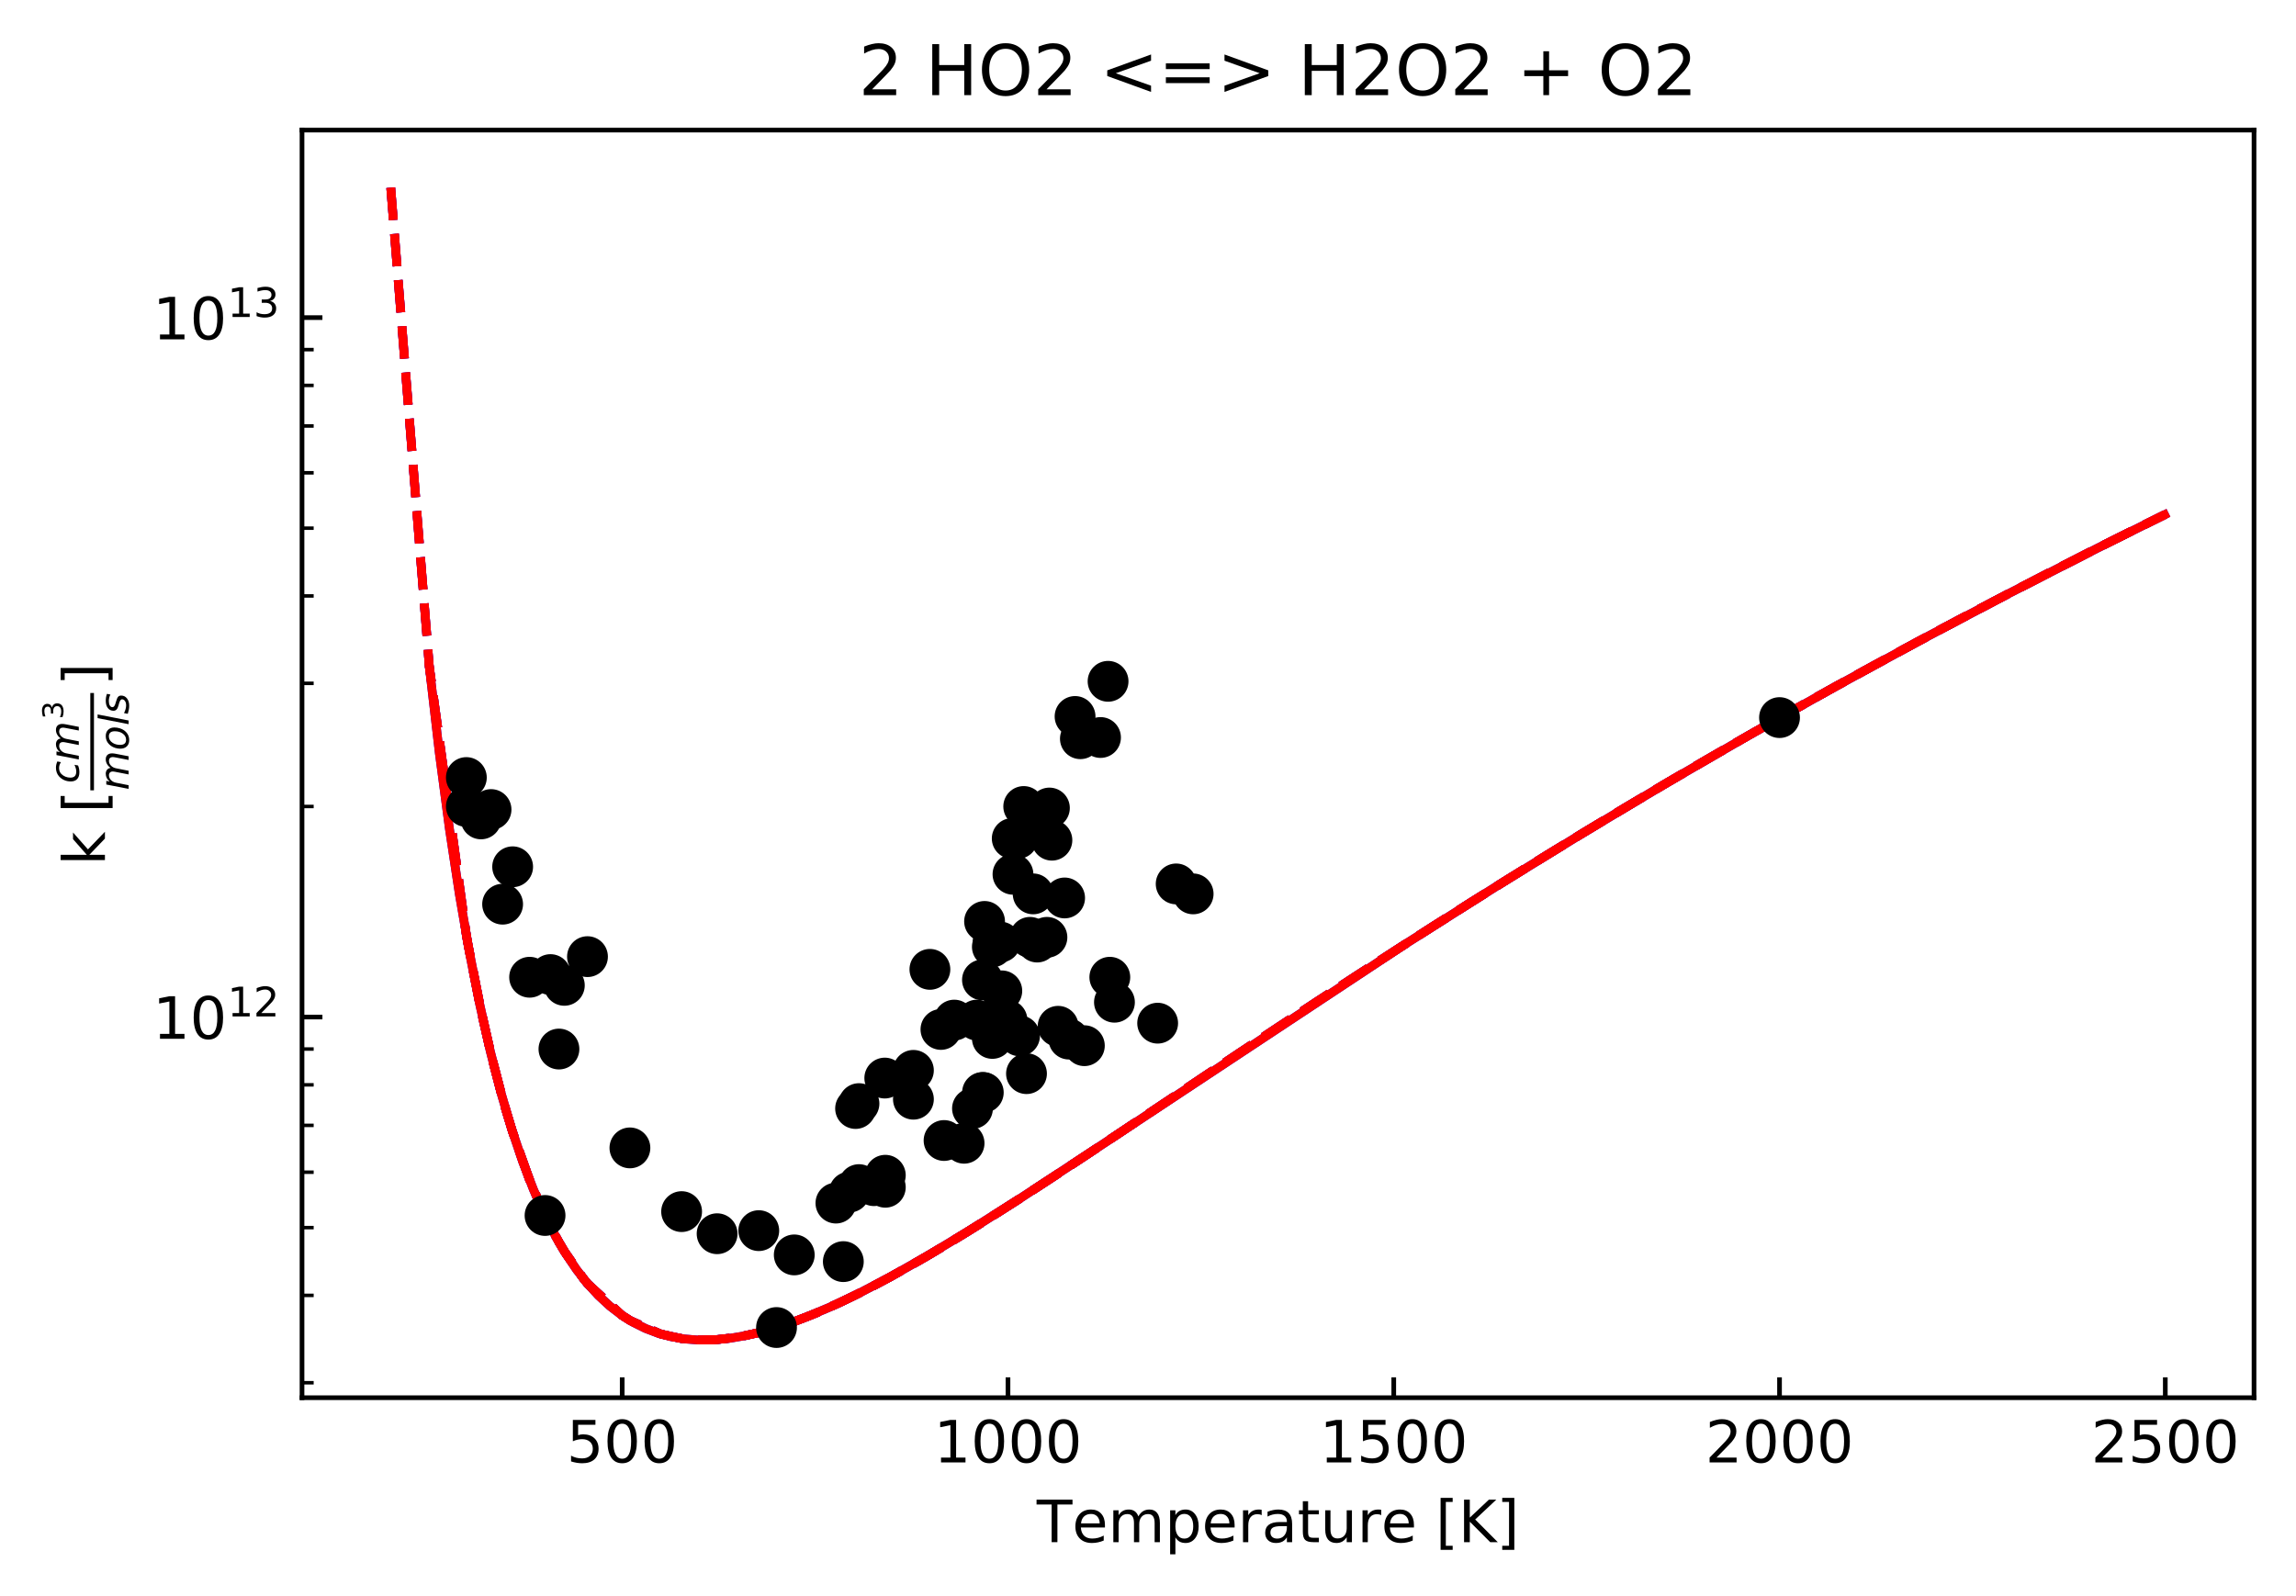 <?xml version="1.0" encoding="utf-8" standalone="no"?>
<!DOCTYPE svg PUBLIC "-//W3C//DTD SVG 1.1//EN"
  "http://www.w3.org/Graphics/SVG/1.1/DTD/svg11.dtd">
<!-- Created with matplotlib (https://matplotlib.org/) -->
<svg height="273.814pt" version="1.1" viewBox="0 0 393.8 273.814" width="393.8pt" xmlns="http://www.w3.org/2000/svg" xmlns:xlink="http://www.w3.org/1999/xlink">
 <defs>
  <style type="text/css">
*{stroke-linecap:butt;stroke-linejoin:round;}
  </style>
 </defs>
 <g id="figure_1">
  <g id="patch_1">
   <path d="M 0 273.814 
L 393.8 273.814 
L 393.8 0 
L 0 0 
z
" style="fill:#ffffff;"/>
  </g>
  <g id="axes_1">
   <g id="patch_2">
    <path d="M 51.8 239.758 
L 386.6 239.758 
L 386.6 22.318 
L 51.8 22.318 
z
" style="fill:#ffffff;"/>
   </g>
   <g id="matplotlib.axis_1">
    <g id="xtick_1">
     <g id="line2d_1">
      <defs>
       <path d="M 0 0 
L 0 -3.5 
" id="m15cab0bf6e" style="stroke:#000000;stroke-width:0.8;"/>
      </defs>
      <g>
       <use style="stroke:#000000;stroke-width:0.8;" x="106.718" xlink:href="#m15cab0bf6e" y="239.758"/>
      </g>
     </g>
     <g id="text_1">
      <!-- 500 -->
      <defs>
       <path d="M 10.797 72.906 
L 49.516 72.906 
L 49.516 64.594 
L 19.828 64.594 
L 19.828 46.734 
Q 21.969 47.469 24.109 47.828 
Q 26.266 48.188 28.422 48.188 
Q 40.625 48.188 47.75 41.5 
Q 54.891 34.812 54.891 23.391 
Q 54.891 11.625 47.562 5.094 
Q 40.234 -1.422 26.906 -1.422 
Q 22.312 -1.422 17.547 -0.641 
Q 12.797 0.141 7.719 1.703 
L 7.719 11.625 
Q 12.109 9.234 16.797 8.062 
Q 21.484 6.891 26.703 6.891 
Q 35.156 6.891 40.078 11.328 
Q 45.016 15.766 45.016 23.391 
Q 45.016 31 40.078 35.438 
Q 35.156 39.891 26.703 39.891 
Q 22.75 39.891 18.812 39.016 
Q 14.891 38.141 10.797 36.281 
z
" id="DejaVuSans-53"/>
       <path d="M 31.781 66.406 
Q 24.172 66.406 20.328 58.906 
Q 16.5 51.422 16.5 36.375 
Q 16.5 21.391 20.328 13.891 
Q 24.172 6.391 31.781 6.391 
Q 39.453 6.391 43.281 13.891 
Q 47.125 21.391 47.125 36.375 
Q 47.125 51.422 43.281 58.906 
Q 39.453 66.406 31.781 66.406 
z
M 31.781 74.219 
Q 44.047 74.219 50.516 64.516 
Q 56.984 54.828 56.984 36.375 
Q 56.984 17.969 50.516 8.266 
Q 44.047 -1.422 31.781 -1.422 
Q 19.531 -1.422 13.062 8.266 
Q 6.594 17.969 6.594 36.375 
Q 6.594 54.828 13.062 64.516 
Q 19.531 74.219 31.781 74.219 
z
" id="DejaVuSans-48"/>
      </defs>
      <g transform="translate(97.174 250.857)scale(0.1 -0.1)">
       <use xlink:href="#DejaVuSans-53"/>
       <use x="63.623" xlink:href="#DejaVuSans-48"/>
       <use x="127.246" xlink:href="#DejaVuSans-48"/>
      </g>
     </g>
    </g>
    <g id="xtick_2">
     <g id="line2d_2">
      <g>
       <use style="stroke:#000000;stroke-width:0.8;" x="172.884" xlink:href="#m15cab0bf6e" y="239.758"/>
      </g>
     </g>
     <g id="text_2">
      <!-- 1000 -->
      <defs>
       <path d="M 12.406 8.297 
L 28.516 8.297 
L 28.516 63.922 
L 10.984 60.406 
L 10.984 69.391 
L 28.422 72.906 
L 38.281 72.906 
L 38.281 8.297 
L 54.391 8.297 
L 54.391 0 
L 12.406 0 
z
" id="DejaVuSans-49"/>
      </defs>
      <g transform="translate(160.159 250.857)scale(0.1 -0.1)">
       <use xlink:href="#DejaVuSans-49"/>
       <use x="63.623" xlink:href="#DejaVuSans-48"/>
       <use x="127.246" xlink:href="#DejaVuSans-48"/>
       <use x="190.869" xlink:href="#DejaVuSans-48"/>
      </g>
     </g>
    </g>
    <g id="xtick_3">
     <g id="line2d_3">
      <g>
       <use style="stroke:#000000;stroke-width:0.8;" x="239.05" xlink:href="#m15cab0bf6e" y="239.758"/>
      </g>
     </g>
     <g id="text_3">
      <!-- 1500 -->
      <g transform="translate(226.325 250.857)scale(0.1 -0.1)">
       <use xlink:href="#DejaVuSans-49"/>
       <use x="63.623" xlink:href="#DejaVuSans-53"/>
       <use x="127.246" xlink:href="#DejaVuSans-48"/>
       <use x="190.869" xlink:href="#DejaVuSans-48"/>
      </g>
     </g>
    </g>
    <g id="xtick_4">
     <g id="line2d_4">
      <g>
       <use style="stroke:#000000;stroke-width:0.8;" x="305.216" xlink:href="#m15cab0bf6e" y="239.758"/>
      </g>
     </g>
     <g id="text_4">
      <!-- 2000 -->
      <defs>
       <path d="M 19.188 8.297 
L 53.609 8.297 
L 53.609 0 
L 7.328 0 
L 7.328 8.297 
Q 12.938 14.109 22.625 23.891 
Q 32.328 33.688 34.812 36.531 
Q 39.547 41.844 41.422 45.531 
Q 43.312 49.219 43.312 52.781 
Q 43.312 58.594 39.234 62.25 
Q 35.156 65.922 28.609 65.922 
Q 23.969 65.922 18.812 64.312 
Q 13.672 62.703 7.812 59.422 
L 7.812 69.391 
Q 13.766 71.781 18.938 73 
Q 24.125 74.219 28.422 74.219 
Q 39.75 74.219 46.484 68.547 
Q 53.219 62.891 53.219 53.422 
Q 53.219 48.922 51.531 44.891 
Q 49.859 40.875 45.406 35.406 
Q 44.188 33.984 37.641 27.219 
Q 31.109 20.453 19.188 8.297 
z
" id="DejaVuSans-50"/>
      </defs>
      <g transform="translate(292.491 250.857)scale(0.1 -0.1)">
       <use xlink:href="#DejaVuSans-50"/>
       <use x="63.623" xlink:href="#DejaVuSans-48"/>
       <use x="127.246" xlink:href="#DejaVuSans-48"/>
       <use x="190.869" xlink:href="#DejaVuSans-48"/>
      </g>
     </g>
    </g>
    <g id="xtick_5">
     <g id="line2d_5">
      <g>
       <use style="stroke:#000000;stroke-width:0.8;" x="371.382" xlink:href="#m15cab0bf6e" y="239.758"/>
      </g>
     </g>
     <g id="text_5">
      <!-- 2500 -->
      <g transform="translate(358.657 250.857)scale(0.1 -0.1)">
       <use xlink:href="#DejaVuSans-50"/>
       <use x="63.623" xlink:href="#DejaVuSans-53"/>
       <use x="127.246" xlink:href="#DejaVuSans-48"/>
       <use x="190.869" xlink:href="#DejaVuSans-48"/>
      </g>
     </g>
    </g>
    <g id="text_6">
     <!-- Temperature [K] -->
     <defs>
      <path d="M -0.297 72.906 
L 61.375 72.906 
L 61.375 64.594 
L 35.5 64.594 
L 35.5 0 
L 25.594 0 
L 25.594 64.594 
L -0.297 64.594 
z
" id="DejaVuSans-84"/>
      <path d="M 56.203 29.594 
L 56.203 25.203 
L 14.891 25.203 
Q 15.484 15.922 20.484 11.062 
Q 25.484 6.203 34.422 6.203 
Q 39.594 6.203 44.453 7.469 
Q 49.312 8.734 54.109 11.281 
L 54.109 2.781 
Q 49.266 0.734 44.188 -0.344 
Q 39.109 -1.422 33.891 -1.422 
Q 20.797 -1.422 13.156 6.188 
Q 5.516 13.812 5.516 26.812 
Q 5.516 40.234 12.766 48.109 
Q 20.016 56 32.328 56 
Q 43.359 56 49.781 48.891 
Q 56.203 41.797 56.203 29.594 
z
M 47.219 32.234 
Q 47.125 39.594 43.094 43.984 
Q 39.062 48.391 32.422 48.391 
Q 24.906 48.391 20.391 44.141 
Q 15.875 39.891 15.188 32.172 
z
" id="DejaVuSans-101"/>
      <path d="M 52 44.188 
Q 55.375 50.25 60.062 53.125 
Q 64.75 56 71.094 56 
Q 79.641 56 84.281 50.016 
Q 88.922 44.047 88.922 33.016 
L 88.922 0 
L 79.891 0 
L 79.891 32.719 
Q 79.891 40.578 77.094 44.375 
Q 74.312 48.188 68.609 48.188 
Q 61.625 48.188 57.562 43.547 
Q 53.516 38.922 53.516 30.906 
L 53.516 0 
L 44.484 0 
L 44.484 32.719 
Q 44.484 40.625 41.703 44.406 
Q 38.922 48.188 33.109 48.188 
Q 26.219 48.188 22.156 43.531 
Q 18.109 38.875 18.109 30.906 
L 18.109 0 
L 9.078 0 
L 9.078 54.688 
L 18.109 54.688 
L 18.109 46.188 
Q 21.188 51.219 25.484 53.609 
Q 29.781 56 35.688 56 
Q 41.656 56 45.828 52.969 
Q 50 49.953 52 44.188 
z
" id="DejaVuSans-109"/>
      <path d="M 18.109 8.203 
L 18.109 -20.797 
L 9.078 -20.797 
L 9.078 54.688 
L 18.109 54.688 
L 18.109 46.391 
Q 20.953 51.266 25.266 53.625 
Q 29.594 56 35.594 56 
Q 45.562 56 51.781 48.094 
Q 58.016 40.188 58.016 27.297 
Q 58.016 14.406 51.781 6.484 
Q 45.562 -1.422 35.594 -1.422 
Q 29.594 -1.422 25.266 0.953 
Q 20.953 3.328 18.109 8.203 
z
M 48.688 27.297 
Q 48.688 37.203 44.609 42.844 
Q 40.531 48.484 33.406 48.484 
Q 26.266 48.484 22.188 42.844 
Q 18.109 37.203 18.109 27.297 
Q 18.109 17.391 22.188 11.75 
Q 26.266 6.109 33.406 6.109 
Q 40.531 6.109 44.609 11.75 
Q 48.688 17.391 48.688 27.297 
z
" id="DejaVuSans-112"/>
      <path d="M 41.109 46.297 
Q 39.594 47.172 37.812 47.578 
Q 36.031 48 33.891 48 
Q 26.266 48 22.188 43.047 
Q 18.109 38.094 18.109 28.812 
L 18.109 0 
L 9.078 0 
L 9.078 54.688 
L 18.109 54.688 
L 18.109 46.188 
Q 20.953 51.172 25.484 53.578 
Q 30.031 56 36.531 56 
Q 37.453 56 38.578 55.875 
Q 39.703 55.766 41.062 55.516 
z
" id="DejaVuSans-114"/>
      <path d="M 34.281 27.484 
Q 23.391 27.484 19.188 25 
Q 14.984 22.516 14.984 16.5 
Q 14.984 11.719 18.141 8.906 
Q 21.297 6.109 26.703 6.109 
Q 34.188 6.109 38.703 11.406 
Q 43.219 16.703 43.219 25.484 
L 43.219 27.484 
z
M 52.203 31.203 
L 52.203 0 
L 43.219 0 
L 43.219 8.297 
Q 40.141 3.328 35.547 0.953 
Q 30.953 -1.422 24.312 -1.422 
Q 15.922 -1.422 10.953 3.297 
Q 6 8.016 6 15.922 
Q 6 25.141 12.172 29.828 
Q 18.359 34.516 30.609 34.516 
L 43.219 34.516 
L 43.219 35.406 
Q 43.219 41.609 39.141 45 
Q 35.062 48.391 27.688 48.391 
Q 23 48.391 18.547 47.266 
Q 14.109 46.141 10.016 43.891 
L 10.016 52.203 
Q 14.938 54.109 19.578 55.047 
Q 24.219 56 28.609 56 
Q 40.484 56 46.344 49.844 
Q 52.203 43.703 52.203 31.203 
z
" id="DejaVuSans-97"/>
      <path d="M 18.312 70.219 
L 18.312 54.688 
L 36.812 54.688 
L 36.812 47.703 
L 18.312 47.703 
L 18.312 18.016 
Q 18.312 11.328 20.141 9.422 
Q 21.969 7.516 27.594 7.516 
L 36.812 7.516 
L 36.812 0 
L 27.594 0 
Q 17.188 0 13.234 3.875 
Q 9.281 7.766 9.281 18.016 
L 9.281 47.703 
L 2.688 47.703 
L 2.688 54.688 
L 9.281 54.688 
L 9.281 70.219 
z
" id="DejaVuSans-116"/>
      <path d="M 8.5 21.578 
L 8.5 54.688 
L 17.484 54.688 
L 17.484 21.922 
Q 17.484 14.156 20.5 10.266 
Q 23.531 6.391 29.594 6.391 
Q 36.859 6.391 41.078 11.031 
Q 45.312 15.672 45.312 23.688 
L 45.312 54.688 
L 54.297 54.688 
L 54.297 0 
L 45.312 0 
L 45.312 8.406 
Q 42.047 3.422 37.719 1 
Q 33.406 -1.422 27.688 -1.422 
Q 18.266 -1.422 13.375 4.438 
Q 8.5 10.297 8.5 21.578 
z
M 31.109 56 
z
" id="DejaVuSans-117"/>
      <path id="DejaVuSans-32"/>
      <path d="M 8.594 75.984 
L 29.297 75.984 
L 29.297 69 
L 17.578 69 
L 17.578 -6.203 
L 29.297 -6.203 
L 29.297 -13.188 
L 8.594 -13.188 
z
" id="DejaVuSans-91"/>
      <path d="M 9.812 72.906 
L 19.672 72.906 
L 19.672 42.094 
L 52.391 72.906 
L 65.094 72.906 
L 28.906 38.922 
L 67.672 0 
L 54.688 0 
L 19.672 35.109 
L 19.672 0 
L 9.812 0 
z
" id="DejaVuSans-75"/>
      <path d="M 30.422 75.984 
L 30.422 -13.188 
L 9.719 -13.188 
L 9.719 -6.203 
L 21.391 -6.203 
L 21.391 69 
L 9.719 69 
L 9.719 75.984 
z
" id="DejaVuSans-93"/>
     </defs>
     <g transform="translate(177.813 264.535)scale(0.1 -0.1)">
      <use xlink:href="#DejaVuSans-84"/>
      <use x="60.818" xlink:href="#DejaVuSans-101"/>
      <use x="122.342" xlink:href="#DejaVuSans-109"/>
      <use x="219.754" xlink:href="#DejaVuSans-112"/>
      <use x="283.23" xlink:href="#DejaVuSans-101"/>
      <use x="344.754" xlink:href="#DejaVuSans-114"/>
      <use x="385.867" xlink:href="#DejaVuSans-97"/>
      <use x="447.146" xlink:href="#DejaVuSans-116"/>
      <use x="486.355" xlink:href="#DejaVuSans-117"/>
      <use x="549.734" xlink:href="#DejaVuSans-114"/>
      <use x="590.816" xlink:href="#DejaVuSans-101"/>
      <use x="652.34" xlink:href="#DejaVuSans-32"/>
      <use x="684.127" xlink:href="#DejaVuSans-91"/>
      <use x="723.141" xlink:href="#DejaVuSans-75"/>
      <use x="788.717" xlink:href="#DejaVuSans-93"/>
     </g>
    </g>
   </g>
   <g id="matplotlib.axis_2">
    <g id="ytick_1">
     <g id="line2d_6">
      <defs>
       <path d="M 0 0 
L 3.5 0 
" id="m0660356981" style="stroke:#000000;stroke-width:0.8;"/>
      </defs>
      <g>
       <use style="stroke:#000000;stroke-width:0.8;" x="51.8" xlink:href="#m0660356981" y="174.458"/>
      </g>
     </g>
     <g id="text_7">
      <!-- $\mathdefault{10^{12}}$ -->
      <g transform="translate(26.2 178.258)scale(0.1 -0.1)">
       <use transform="translate(0 0.766)" xlink:href="#DejaVuSans-49"/>
       <use transform="translate(63.623 0.766)" xlink:href="#DejaVuSans-48"/>
       <use transform="translate(128.203 39.047)scale(0.7)" xlink:href="#DejaVuSans-49"/>
       <use transform="translate(172.739 39.047)scale(0.7)" xlink:href="#DejaVuSans-50"/>
      </g>
     </g>
    </g>
    <g id="ytick_2">
     <g id="line2d_7">
      <g>
       <use style="stroke:#000000;stroke-width:0.8;" x="51.8" xlink:href="#m0660356981" y="54.484"/>
      </g>
     </g>
     <g id="text_8">
      <!-- $\mathdefault{10^{13}}$ -->
      <defs>
       <path d="M 40.578 39.312 
Q 47.656 37.797 51.625 33 
Q 55.609 28.219 55.609 21.188 
Q 55.609 10.406 48.188 4.484 
Q 40.766 -1.422 27.094 -1.422 
Q 22.516 -1.422 17.656 -0.516 
Q 12.797 0.391 7.625 2.203 
L 7.625 11.719 
Q 11.719 9.328 16.594 8.109 
Q 21.484 6.891 26.812 6.891 
Q 36.078 6.891 40.938 10.547 
Q 45.797 14.203 45.797 21.188 
Q 45.797 27.641 41.281 31.266 
Q 36.766 34.906 28.719 34.906 
L 20.219 34.906 
L 20.219 43.016 
L 29.109 43.016 
Q 36.375 43.016 40.234 45.922 
Q 44.094 48.828 44.094 54.297 
Q 44.094 59.906 40.109 62.906 
Q 36.141 65.922 28.719 65.922 
Q 24.656 65.922 20.016 65.031 
Q 15.375 64.156 9.812 62.312 
L 9.812 71.094 
Q 15.438 72.656 20.344 73.438 
Q 25.25 74.219 29.594 74.219 
Q 40.828 74.219 47.359 69.109 
Q 53.906 64.016 53.906 55.328 
Q 53.906 49.266 50.438 45.094 
Q 46.969 40.922 40.578 39.312 
z
" id="DejaVuSans-51"/>
      </defs>
      <g transform="translate(26.2 58.284)scale(0.1 -0.1)">
       <use transform="translate(0 0.766)" xlink:href="#DejaVuSans-49"/>
       <use transform="translate(63.623 0.766)" xlink:href="#DejaVuSans-48"/>
       <use transform="translate(128.203 39.047)scale(0.7)" xlink:href="#DejaVuSans-49"/>
       <use transform="translate(172.739 39.047)scale(0.7)" xlink:href="#DejaVuSans-51"/>
      </g>
     </g>
    </g>
    <g id="ytick_3">
     <g id="line2d_8">
      <defs>
       <path d="M 0 0 
L 2 0 
" id="mfc78e4621d" style="stroke:#000000;stroke-width:0.6;"/>
      </defs>
      <g>
       <use style="stroke:#000000;stroke-width:0.6;" x="51.8" xlink:href="#mfc78e4621d" y="237.19"/>
      </g>
     </g>
    </g>
    <g id="ytick_4">
     <g id="line2d_9">
      <g>
       <use style="stroke:#000000;stroke-width:0.6;" x="51.8" xlink:href="#mfc78e4621d" y="222.201"/>
      </g>
     </g>
    </g>
    <g id="ytick_5">
     <g id="line2d_10">
      <g>
       <use style="stroke:#000000;stroke-width:0.6;" x="51.8" xlink:href="#mfc78e4621d" y="210.574"/>
      </g>
     </g>
    </g>
    <g id="ytick_6">
     <g id="line2d_11">
      <g>
       <use style="stroke:#000000;stroke-width:0.6;" x="51.8" xlink:href="#mfc78e4621d" y="201.075"/>
      </g>
     </g>
    </g>
    <g id="ytick_7">
     <g id="line2d_12">
      <g>
       <use style="stroke:#000000;stroke-width:0.6;" x="51.8" xlink:href="#mfc78e4621d" y="193.043"/>
      </g>
     </g>
    </g>
    <g id="ytick_8">
     <g id="line2d_13">
      <g>
       <use style="stroke:#000000;stroke-width:0.6;" x="51.8" xlink:href="#mfc78e4621d" y="186.085"/>
      </g>
     </g>
    </g>
    <g id="ytick_9">
     <g id="line2d_14">
      <g>
       <use style="stroke:#000000;stroke-width:0.6;" x="51.8" xlink:href="#mfc78e4621d" y="179.948"/>
      </g>
     </g>
    </g>
    <g id="ytick_10">
     <g id="line2d_15">
      <g>
       <use style="stroke:#000000;stroke-width:0.6;" x="51.8" xlink:href="#mfc78e4621d" y="138.343"/>
      </g>
     </g>
    </g>
    <g id="ytick_11">
     <g id="line2d_16">
      <g>
       <use style="stroke:#000000;stroke-width:0.6;" x="51.8" xlink:href="#mfc78e4621d" y="117.216"/>
      </g>
     </g>
    </g>
    <g id="ytick_12">
     <g id="line2d_17">
      <g>
       <use style="stroke:#000000;stroke-width:0.6;" x="51.8" xlink:href="#mfc78e4621d" y="102.227"/>
      </g>
     </g>
    </g>
    <g id="ytick_13">
     <g id="line2d_18">
      <g>
       <use style="stroke:#000000;stroke-width:0.6;" x="51.8" xlink:href="#mfc78e4621d" y="90.6"/>
      </g>
     </g>
    </g>
    <g id="ytick_14">
     <g id="line2d_19">
      <g>
       <use style="stroke:#000000;stroke-width:0.6;" x="51.8" xlink:href="#mfc78e4621d" y="81.101"/>
      </g>
     </g>
    </g>
    <g id="ytick_15">
     <g id="line2d_20">
      <g>
       <use style="stroke:#000000;stroke-width:0.6;" x="51.8" xlink:href="#mfc78e4621d" y="73.069"/>
      </g>
     </g>
    </g>
    <g id="ytick_16">
     <g id="line2d_21">
      <g>
       <use style="stroke:#000000;stroke-width:0.6;" x="51.8" xlink:href="#mfc78e4621d" y="66.111"/>
      </g>
     </g>
    </g>
    <g id="ytick_17">
     <g id="line2d_22">
      <g>
       <use style="stroke:#000000;stroke-width:0.6;" x="51.8" xlink:href="#mfc78e4621d" y="59.974"/>
      </g>
     </g>
    </g>
    <g id="text_9">
     <!-- k [$\frac{cm^3}{{mol s}}$] -->
     <defs>
      <path d="M 9.078 75.984 
L 18.109 75.984 
L 18.109 31.109 
L 44.922 54.688 
L 56.391 54.688 
L 27.391 29.109 
L 57.625 0 
L 45.906 0 
L 18.109 26.703 
L 18.109 0 
L 9.078 0 
z
" id="DejaVuSans-107"/>
      <path d="M 53.609 52.594 
L 51.812 43.703 
Q 48.578 46.047 44.938 47.219 
Q 41.312 48.391 37.406 48.391 
Q 33.109 48.391 29.219 46.875 
Q 25.344 45.359 22.703 42.578 
Q 18.5 38.328 16.203 32.609 
Q 13.922 26.906 13.922 20.797 
Q 13.922 13.422 17.609 9.812 
Q 21.297 6.203 28.812 6.203 
Q 32.516 6.203 36.688 7.328 
Q 40.875 8.453 45.406 10.688 
L 43.703 1.812 
Q 39.797 0.203 35.672 -0.609 
Q 31.547 -1.422 27.203 -1.422 
Q 16.312 -1.422 10.453 4.016 
Q 4.594 9.469 4.594 19.578 
Q 4.594 28.078 7.641 35.234 
Q 10.688 42.391 16.703 48.094 
Q 20.797 52 26.312 54 
Q 31.844 56 38.375 56 
Q 42.188 56 45.938 55.141 
Q 49.703 54.297 53.609 52.594 
z
" id="DejaVuSans-Oblique-99"/>
      <path d="M 89.797 33.016 
L 83.406 0 
L 74.422 0 
L 80.719 32.719 
Q 81.109 34.812 81.297 36.328 
Q 81.5 37.844 81.5 38.922 
Q 81.5 43.312 79.047 45.75 
Q 76.609 48.188 72.219 48.188 
Q 65.672 48.188 60.547 43.281 
Q 55.422 38.375 53.906 30.516 
L 47.906 0 
L 38.922 0 
L 45.312 32.719 
Q 45.703 34.516 45.891 36.047 
Q 46.094 37.594 46.094 38.812 
Q 46.094 43.266 43.656 45.719 
Q 41.219 48.188 36.922 48.188 
Q 30.281 48.188 25.141 43.281 
Q 20.016 38.375 18.5 30.516 
L 12.5 0 
L 3.516 0 
L 14.203 54.688 
L 23.188 54.688 
L 21.484 46.188 
Q 25.141 50.984 30.047 53.484 
Q 34.969 56 40.578 56 
Q 46.531 56 50.359 52.875 
Q 54.203 49.75 54.984 44.188 
Q 59.078 49.953 64.469 52.969 
Q 69.875 56 75.875 56 
Q 82.906 56 86.734 51.953 
Q 90.578 47.906 90.578 40.484 
Q 90.578 38.875 90.375 36.938 
Q 90.188 35.016 89.797 33.016 
z
" id="DejaVuSans-Oblique-109"/>
      <path d="M 25.391 -1.422 
Q 15.766 -1.422 10.172 4.516 
Q 4.594 10.453 4.594 20.703 
Q 4.594 26.656 6.516 32.828 
Q 8.453 39.016 11.531 43.219 
Q 16.359 49.75 22.312 52.875 
Q 28.266 56 35.797 56 
Q 45.125 56 50.859 50.188 
Q 56.594 44.391 56.594 35.016 
Q 56.594 28.516 54.688 22.062 
Q 52.781 15.625 49.703 11.375 
Q 44.922 4.828 38.969 1.703 
Q 33.016 -1.422 25.391 -1.422 
z
M 13.922 21 
Q 13.922 13.578 17.016 9.891 
Q 20.125 6.203 26.422 6.203 
Q 35.453 6.203 41.375 14.078 
Q 47.312 21.969 47.312 34.078 
Q 47.312 41.156 44.141 44.766 
Q 40.969 48.391 34.812 48.391 
Q 29.734 48.391 25.781 46.016 
Q 21.828 43.656 18.703 38.812 
Q 16.406 35.203 15.156 30.562 
Q 13.922 25.922 13.922 21 
z
" id="DejaVuSans-Oblique-111"/>
      <path d="M 18.312 75.984 
L 27.297 75.984 
L 12.5 0 
L 3.516 0 
z
" id="DejaVuSans-Oblique-108"/>
      <path d="M 50 53.078 
L 48.297 44.578 
Q 44.734 46.531 40.766 47.5 
Q 36.812 48.484 32.625 48.484 
Q 25.531 48.484 21.453 46.062 
Q 17.391 43.656 17.391 39.5 
Q 17.391 34.672 26.859 32.078 
Q 27.594 31.891 27.938 31.781 
L 30.812 30.906 
Q 39.797 28.422 42.797 25.688 
Q 45.797 22.953 45.797 18.219 
Q 45.797 9.516 38.891 4.047 
Q 31.984 -1.422 20.797 -1.422 
Q 16.453 -1.422 11.672 -0.578 
Q 6.891 0.25 1.125 2 
L 2.875 11.281 
Q 7.812 8.734 12.594 7.422 
Q 17.391 6.109 21.781 6.109 
Q 28.375 6.109 32.5 8.938 
Q 36.625 11.766 36.625 16.109 
Q 36.625 20.797 25.781 23.688 
L 24.859 23.922 
L 21.781 24.703 
Q 14.938 26.516 11.766 29.469 
Q 8.594 32.422 8.594 37.016 
Q 8.594 45.75 15.156 50.875 
Q 21.734 56 33.016 56 
Q 37.453 56 41.672 55.266 
Q 45.906 54.547 50 53.078 
z
" id="DejaVuSans-Oblique-115"/>
     </defs>
     <g transform="translate(18 148.438)rotate(-90)scale(0.1 -0.1)">
      <use transform="translate(0 0.044)" xlink:href="#DejaVuSans-107"/>
      <use transform="translate(57.91 0.044)" xlink:href="#DejaVuSans-32"/>
      <use transform="translate(89.697 0.044)" xlink:href="#DejaVuSans-91"/>
      <use transform="translate(140.711 44.836)scale(0.7)" xlink:href="#DejaVuSans-Oblique-99"/>
      <use transform="translate(179.197 44.836)scale(0.7)" xlink:href="#DejaVuSans-Oblique-109"/>
      <use transform="translate(250.641 71.633)scale(0.49)" xlink:href="#DejaVuSans-51"/>
      <use transform="translate(128.711 -40.598)scale(0.7)" xlink:href="#DejaVuSans-Oblique-109"/>
      <use transform="translate(196.899 -40.598)scale(0.7)" xlink:href="#DejaVuSans-Oblique-111"/>
      <use transform="translate(239.727 -40.598)scale(0.7)" xlink:href="#DejaVuSans-Oblique-108"/>
      <use transform="translate(259.175 -40.598)scale(0.7)" xlink:href="#DejaVuSans-Oblique-115"/>
      <use transform="translate(308.145 0.044)" xlink:href="#DejaVuSans-93"/>
      <path d="M 128.711 18.841 
L 128.711 25.091 
L 295.645 25.091 
L 295.645 18.841 
L 128.711 18.841 
z
"/>
     </g>
    </g>
   </g>
   <g id="line2d_23">
    <path clip-path="url(#p9f381ada4d)" d="M 73.635 114.35 
L 75.355 129.181 
L 77.075 142.115 
L 78.796 153.43 
L 80.516 163.356 
L 82.236 172.08 
L 84.089 180.314 
L 85.942 187.502 
L 87.794 193.783 
L 89.647 199.272 
L 91.5 204.068 
L 93.352 208.253 
L 95.205 211.898 
L 97.058 215.066 
L 98.91 217.81 
L 100.763 220.175 
L 102.615 222.201 
L 104.6 224.037 
L 106.585 225.562 
L 108.57 226.809 
L 110.688 227.867 
L 112.805 228.673 
L 115.055 229.283 
L 117.304 229.668 
L 119.686 229.856 
L 122.201 229.839 
L 124.98 229.592 
L 127.891 229.109 
L 131.067 228.355 
L 134.508 227.309 
L 138.345 225.903 
L 142.58 224.107 
L 147.344 221.836 
L 152.637 219.061 
L 158.857 215.54 
L 166.135 211.154 
L 175.133 205.461 
L 187.44 197.391 
L 241.299 161.768 
L 256.65 152.04 
L 271.339 142.992 
L 285.895 134.286 
L 300.32 125.917 
L 314.876 117.728 
L 329.565 109.719 
L 344.518 101.82 
L 359.737 94.032 
L 371.249 88.302 
L 371.249 88.302 
" style="fill:none;stroke:#0000ff;stroke-linecap:square;stroke-width:1.5;"/>
   </g>
   <g id="line2d_24">
    <path clip-path="url(#p9f381ada4d)" d="M 67.018 32.202 
L 73.635 114.35 
L 79.987 160.438 
L 79.987 160.438 
L 80.251 161.911 
L 82.501 173.327 
L 84.221 180.86 
L 86.206 188.452 
L 86.868 190.749 
L 87.927 194.2 
L 90.838 202.429 
L 93.485 208.53 
L 93.485 208.53 
L 94.411 210.398 
L 95.867 213.082 
L 96.793 214.641 
L 100.101 219.371 
L 100.763 220.174 
L 106.718 225.653 
L 108.041 226.502 
L 113.334 228.838 
L 116.907 229.615 
L 119.951 229.864 
L 122.995 229.791 
L 126.568 229.355 
L 130.141 228.598 
L 133.184 227.737 
L 133.184 227.737 
L 136.228 226.708 
L 139.801 225.313 
L 143.374 223.746 
L 144.644 223.152 
L 145.685 222.654 
L 146.417 222.296 
L 146.746 222.133 
L 147.327 221.844 
L 147.327 221.844 
L 149.888 220.531 
L 151.755 219.539 
L 151.846 219.49 
L 151.846 219.49 
L 153.034 218.844 
L 156.665 216.808 
L 156.665 216.808 
L 159.493 215.166 
L 159.651 215.074 
L 161.385 214.044 
L 161.921 213.723 
L 163.67 212.666 
L 165.355 211.635 
L 166.267 211.073 
L 166.797 210.745 
L 167.558 210.271 
L 168.508 209.677 
L 168.517 209.672 
L 168.649 209.589 
L 168.869 209.451 
L 170.207 208.608 
L 170.207 208.608 
L 170.207 208.608 
L 170.33 208.53 
L 171.574 207.742 
L 171.825 207.582 
L 172.713 207.015 
L 172.884 206.906 
L 173.614 206.439 
L 173.743 206.356 
L 174.526 205.853 
L 174.869 205.632 
L 175.584 205.17 
L 176.06 204.863 
L 176.524 204.562 
L 176.66 204.475 
L 177.204 204.122 
L 177.89 203.676 
L 178.444 203.315 
L 179.5 202.625 
L 179.565 202.583 
L 179.991 202.305 
L 180.419 202.025 
L 181.485 201.325 
L 182.598 200.593 
L 183.338 200.106 
L 184.391 199.411 
L 185.304 198.807 
L 185.985 198.357 
L 186.117 198.269 
L 188.756 196.517 
L 190.052 195.655 
L 190.352 195.455 
L 191.146 194.926 
L 192.734 193.867 
L 198.556 189.974 
L 199.35 189.443 
L 201.732 187.848 
L 204.643 185.9 
L 205.967 185.014 
L 212.583 180.596 
L 219.2 176.2 
L 225.817 171.833 
L 232.433 167.504 
L 239.05 163.216 
L 245.666 158.973 
L 252.283 154.78 
L 258.9 150.637 
L 265.516 146.547 
L 272.133 142.51 
L 278.749 138.527 
L 285.366 134.598 
L 291.983 130.723 
L 298.599 126.902 
L 305.216 123.134 
L 305.216 123.134 
L 305.216 123.134 
L 311.832 119.42 
L 318.449 115.757 
L 325.066 112.146 
L 331.682 108.586 
L 338.299 105.075 
L 344.915 101.613 
L 351.532 98.2 
L 358.149 94.833 
L 364.765 91.513 
L 371.382 88.237 
L 371.382 88.237 
" style="fill:none;stroke:#0000ff;stroke-dasharray:5.55,2.4;stroke-dashoffset:0;stroke-width:1.5;"/>
   </g>
   <g id="line2d_25">
    <path clip-path="url(#p9f381ada4d)" d="M 67.018 32.202 
L 73.635 114.35 
L 79.987 160.438 
L 79.987 160.438 
L 80.251 161.911 
L 82.501 173.327 
L 84.221 180.86 
L 86.206 188.452 
L 86.868 190.749 
L 87.927 194.2 
L 90.838 202.429 
L 93.485 208.53 
L 93.485 208.53 
L 94.411 210.398 
L 95.867 213.082 
L 96.793 214.641 
L 100.101 219.371 
L 100.763 220.175 
L 106.718 225.653 
L 108.041 226.502 
L 113.334 228.839 
L 116.907 229.615 
L 119.951 229.865 
L 122.995 229.791 
L 126.568 229.355 
L 130.141 228.598 
L 133.184 227.738 
L 133.184 227.738 
L 136.228 226.708 
L 139.801 225.313 
L 143.374 223.746 
L 144.644 223.152 
L 145.685 222.654 
L 146.417 222.296 
L 146.746 222.133 
L 147.327 221.844 
L 147.327 221.844 
L 149.888 220.531 
L 151.755 219.539 
L 151.846 219.49 
L 151.846 219.49 
L 153.034 218.844 
L 156.665 216.808 
L 156.665 216.808 
L 159.493 215.167 
L 159.651 215.074 
L 161.385 214.044 
L 161.921 213.723 
L 163.67 212.666 
L 165.355 211.635 
L 166.267 211.073 
L 166.797 210.745 
L 167.558 210.271 
L 168.508 209.677 
L 168.517 209.672 
L 168.649 209.589 
L 168.869 209.451 
L 170.207 208.608 
L 170.207 208.608 
L 170.207 208.608 
L 170.33 208.53 
L 171.574 207.742 
L 171.825 207.582 
L 172.713 207.015 
L 172.884 206.906 
L 173.614 206.439 
L 173.743 206.356 
L 174.526 205.853 
L 174.869 205.632 
L 175.584 205.17 
L 176.06 204.863 
L 176.524 204.562 
L 176.66 204.475 
L 177.204 204.122 
L 177.89 203.676 
L 178.444 203.315 
L 179.5 202.625 
L 179.565 202.583 
L 179.991 202.305 
L 180.419 202.025 
L 181.485 201.325 
L 182.598 200.593 
L 183.338 200.106 
L 184.391 199.411 
L 185.304 198.807 
L 185.985 198.357 
L 186.117 198.269 
L 188.756 196.517 
L 190.052 195.655 
L 190.352 195.455 
L 191.146 194.926 
L 192.734 193.867 
L 198.556 189.974 
L 199.35 189.443 
L 201.732 187.848 
L 204.643 185.9 
L 205.967 185.014 
L 212.583 180.596 
L 219.2 176.2 
L 225.817 171.833 
L 232.433 167.504 
L 239.05 163.216 
L 245.666 158.974 
L 252.283 154.78 
L 258.9 150.637 
L 265.516 146.547 
L 272.133 142.51 
L 278.749 138.527 
L 285.366 134.598 
L 291.983 130.723 
L 298.599 126.902 
L 305.216 123.134 
L 305.216 123.134 
L 305.216 123.134 
L 311.832 119.42 
L 318.449 115.757 
L 325.066 112.146 
L 331.682 108.586 
L 338.299 105.075 
L 344.915 101.613 
L 351.532 98.2 
L 358.149 94.833 
L 364.765 91.513 
L 371.382 88.237 
L 371.382 88.237 
" style="fill:none;stroke:#0000ff;stroke-dasharray:5.55,2.4;stroke-dashoffset:0;stroke-width:1.5;"/>
   </g>
   <g id="line2d_26">
    <path clip-path="url(#p9f381ada4d)" d="M 73.635 114.35 
L 75.355 129.181 
L 77.075 142.115 
L 78.796 153.43 
L 80.516 163.356 
L 82.236 172.08 
L 84.089 180.314 
L 85.942 187.502 
L 87.794 193.783 
L 89.647 199.272 
L 91.5 204.068 
L 93.352 208.253 
L 95.205 211.898 
L 97.058 215.066 
L 98.91 217.81 
L 100.763 220.175 
L 102.615 222.201 
L 104.6 224.037 
L 106.585 225.562 
L 108.57 226.809 
L 110.688 227.867 
L 112.805 228.673 
L 115.055 229.283 
L 117.304 229.668 
L 119.686 229.856 
L 122.201 229.839 
L 124.98 229.592 
L 127.891 229.109 
L 131.067 228.355 
L 134.508 227.309 
L 138.345 225.903 
L 142.58 224.107 
L 147.344 221.836 
L 152.637 219.061 
L 158.857 215.54 
L 166.135 211.154 
L 175.133 205.461 
L 187.44 197.391 
L 241.299 161.768 
L 256.65 152.04 
L 271.339 142.992 
L 285.895 134.286 
L 300.32 125.917 
L 314.876 117.728 
L 329.565 109.719 
L 344.518 101.82 
L 359.737 94.032 
L 371.249 88.302 
L 371.249 88.302 
" style="fill:none;stroke:#ff0000;stroke-linecap:square;stroke-width:1.5;"/>
   </g>
   <g id="line2d_27">
    <path clip-path="url(#p9f381ada4d)" d="M 67.018 32.202 
L 73.635 114.35 
L 79.987 160.438 
L 79.987 160.438 
L 80.251 161.911 
L 82.501 173.327 
L 84.221 180.86 
L 86.206 188.452 
L 86.868 190.749 
L 87.927 194.2 
L 90.838 202.429 
L 93.485 208.53 
L 93.485 208.53 
L 94.411 210.398 
L 95.867 213.082 
L 96.793 214.641 
L 100.101 219.371 
L 100.763 220.174 
L 106.718 225.653 
L 108.041 226.502 
L 113.334 228.838 
L 116.907 229.615 
L 119.951 229.864 
L 122.995 229.791 
L 126.568 229.355 
L 130.141 228.598 
L 133.184 227.737 
L 133.184 227.737 
L 136.228 226.708 
L 139.801 225.313 
L 143.374 223.746 
L 144.644 223.152 
L 145.685 222.654 
L 146.417 222.296 
L 146.746 222.133 
L 147.327 221.844 
L 147.327 221.844 
L 149.888 220.531 
L 151.755 219.539 
L 151.846 219.49 
L 151.846 219.49 
L 153.034 218.844 
L 156.665 216.808 
L 156.665 216.808 
L 159.493 215.166 
L 159.651 215.074 
L 161.385 214.044 
L 161.921 213.723 
L 163.67 212.666 
L 165.355 211.635 
L 166.267 211.073 
L 166.797 210.745 
L 167.558 210.271 
L 168.508 209.677 
L 168.517 209.672 
L 168.649 209.589 
L 168.869 209.451 
L 170.207 208.608 
L 170.207 208.608 
L 170.207 208.608 
L 170.33 208.53 
L 171.574 207.742 
L 171.825 207.582 
L 172.713 207.015 
L 172.884 206.906 
L 173.614 206.439 
L 173.743 206.356 
L 174.526 205.853 
L 174.869 205.632 
L 175.584 205.17 
L 176.06 204.863 
L 176.524 204.562 
L 176.66 204.475 
L 177.204 204.122 
L 177.89 203.676 
L 178.444 203.315 
L 179.5 202.625 
L 179.565 202.583 
L 179.991 202.305 
L 180.419 202.025 
L 181.485 201.325 
L 182.598 200.593 
L 183.338 200.106 
L 184.391 199.411 
L 185.304 198.807 
L 185.985 198.357 
L 186.117 198.269 
L 188.756 196.517 
L 190.052 195.655 
L 190.352 195.455 
L 191.146 194.926 
L 192.734 193.867 
L 198.556 189.974 
L 199.35 189.443 
L 201.732 187.848 
L 204.643 185.9 
L 205.967 185.014 
L 212.583 180.596 
L 219.2 176.2 
L 225.817 171.833 
L 232.433 167.504 
L 239.05 163.216 
L 245.666 158.973 
L 252.283 154.78 
L 258.9 150.637 
L 265.516 146.547 
L 272.133 142.51 
L 278.749 138.527 
L 285.366 134.598 
L 291.983 130.723 
L 298.599 126.902 
L 305.216 123.134 
L 305.216 123.134 
L 305.216 123.134 
L 311.832 119.42 
L 318.449 115.757 
L 325.066 112.146 
L 331.682 108.586 
L 338.299 105.075 
L 344.915 101.613 
L 351.532 98.2 
L 358.149 94.833 
L 364.765 91.513 
L 371.382 88.237 
L 371.382 88.237 
" style="fill:none;stroke:#ff0000;stroke-dasharray:5.55,2.4;stroke-dashoffset:0;stroke-width:1.5;"/>
   </g>
   <g id="line2d_28">
    <path clip-path="url(#p9f381ada4d)" d="M 67.018 32.202 
L 73.635 114.35 
L 79.987 160.438 
L 79.987 160.438 
L 80.251 161.911 
L 82.501 173.327 
L 84.221 180.86 
L 86.206 188.452 
L 86.868 190.749 
L 87.927 194.2 
L 90.838 202.429 
L 93.485 208.53 
L 93.485 208.53 
L 94.411 210.398 
L 95.867 213.082 
L 96.793 214.641 
L 100.101 219.371 
L 100.763 220.175 
L 106.718 225.653 
L 108.041 226.502 
L 113.334 228.839 
L 116.907 229.615 
L 119.951 229.865 
L 122.995 229.791 
L 126.568 229.355 
L 130.141 228.598 
L 133.184 227.738 
L 133.184 227.738 
L 136.228 226.708 
L 139.801 225.313 
L 143.374 223.746 
L 144.644 223.152 
L 145.685 222.654 
L 146.417 222.296 
L 146.746 222.133 
L 147.327 221.844 
L 147.327 221.844 
L 149.888 220.531 
L 151.755 219.539 
L 151.846 219.49 
L 151.846 219.49 
L 153.034 218.844 
L 156.665 216.808 
L 156.665 216.808 
L 159.493 215.167 
L 159.651 215.074 
L 161.385 214.044 
L 161.921 213.723 
L 163.67 212.666 
L 165.355 211.635 
L 166.267 211.073 
L 166.797 210.745 
L 167.558 210.271 
L 168.508 209.677 
L 168.517 209.672 
L 168.649 209.589 
L 168.869 209.451 
L 170.207 208.608 
L 170.207 208.608 
L 170.207 208.608 
L 170.33 208.53 
L 171.574 207.742 
L 171.825 207.582 
L 172.713 207.015 
L 172.884 206.906 
L 173.614 206.439 
L 173.743 206.356 
L 174.526 205.853 
L 174.869 205.632 
L 175.584 205.17 
L 176.06 204.863 
L 176.524 204.562 
L 176.66 204.475 
L 177.204 204.122 
L 177.89 203.676 
L 178.444 203.315 
L 179.5 202.625 
L 179.565 202.583 
L 179.991 202.305 
L 180.419 202.025 
L 181.485 201.325 
L 182.598 200.593 
L 183.338 200.106 
L 184.391 199.411 
L 185.304 198.807 
L 185.985 198.357 
L 186.117 198.269 
L 188.756 196.517 
L 190.052 195.655 
L 190.352 195.455 
L 191.146 194.926 
L 192.734 193.867 
L 198.556 189.974 
L 199.35 189.443 
L 201.732 187.848 
L 204.643 185.9 
L 205.967 185.014 
L 212.583 180.596 
L 219.2 176.2 
L 225.817 171.833 
L 232.433 167.504 
L 239.05 163.216 
L 245.666 158.974 
L 252.283 154.78 
L 258.9 150.637 
L 265.516 146.547 
L 272.133 142.51 
L 278.749 138.527 
L 285.366 134.598 
L 291.983 130.723 
L 298.599 126.902 
L 305.216 123.134 
L 305.216 123.134 
L 305.216 123.134 
L 311.832 119.42 
L 318.449 115.757 
L 325.066 112.146 
L 331.682 108.586 
L 338.299 105.075 
L 344.915 101.613 
L 351.532 98.2 
L 358.149 94.833 
L 364.765 91.513 
L 371.382 88.237 
L 371.382 88.237 
" style="fill:none;stroke:#ff0000;stroke-dasharray:5.55,2.4;stroke-dashoffset:0;stroke-width:1.5;"/>
   </g>
   <g id="line2d_29">
    <defs>
     <path d="M 0 3 
C 0.796 3 1.559 2.684 2.121 2.121 
C 2.684 1.559 3 0.796 3 0 
C 3 -0.796 2.684 -1.559 2.121 -2.121 
C 1.559 -2.684 0.796 -3 0 -3 
C -0.796 -3 -1.559 -2.684 -2.121 -2.121 
C -2.684 -1.559 -3 -0.796 -3 0 
C -3 0.796 -2.684 1.559 -2.121 2.121 
C -1.559 2.684 -0.796 3 0 3 
z
" id="m0197bca11e" style="stroke:#000000;"/>
    </defs>
    <g clip-path="url(#p9f381ada4d)">
     <use style="stroke:#000000;" x="79.987" xlink:href="#m0197bca11e" y="133.377"/>
     <use style="stroke:#000000;" x="82.501" xlink:href="#m0197bca11e" y="140.47"/>
     <use style="stroke:#000000;" x="84.221" xlink:href="#m0197bca11e" y="138.866"/>
     <use style="stroke:#000000;" x="86.206" xlink:href="#m0197bca11e" y="155.098"/>
     <use style="stroke:#000000;" x="87.927" xlink:href="#m0197bca11e" y="148.683"/>
     <use style="stroke:#000000;" x="90.838" xlink:href="#m0197bca11e" y="167.631"/>
     <use style="stroke:#000000;" x="94.411" xlink:href="#m0197bca11e" y="167.176"/>
     <use style="stroke:#000000;" x="96.793" xlink:href="#m0197bca11e" y="169.021"/>
     <use style="stroke:#000000;" x="100.763" xlink:href="#m0197bca11e" y="164.098"/>
     <use style="stroke:#000000;" x="108.041" xlink:href="#m0197bca11e" y="196.904"/>
     <use style="stroke:#000000;" x="79.987" xlink:href="#m0197bca11e" y="138.343"/>
     <use style="stroke:#000000;" x="95.867" xlink:href="#m0197bca11e" y="179.948"/>
     <use style="stroke:#000000;" x="116.907" xlink:href="#m0197bca11e" y="207.834"/>
     <use style="stroke:#000000;" x="122.995" xlink:href="#m0197bca11e" y="211.627"/>
     <use style="stroke:#000000;" x="130.141" xlink:href="#m0197bca11e" y="211.098"/>
     <use style="stroke:#000000;" x="136.228" xlink:href="#m0197bca11e" y="215.26"/>
     <use style="stroke:#000000;" x="143.374" xlink:href="#m0197bca11e" y="206.372"/>
     <use style="stroke:#000000;" x="144.644" xlink:href="#m0197bca11e" y="216.412"/>
     <use style="stroke:#000000;" x="145.685" xlink:href="#m0197bca11e" y="204.484"/>
     <use style="stroke:#000000;" x="147.327" xlink:href="#m0197bca11e" y="203.202"/>
     <use style="stroke:#000000;" x="147.327" xlink:href="#m0197bca11e" y="189.309"/>
     <use style="stroke:#000000;" x="146.746" xlink:href="#m0197bca11e" y="190.147"/>
     <use style="stroke:#000000;" x="149.888" xlink:href="#m0197bca11e" y="203.383"/>
     <use style="stroke:#000000;" x="151.846" xlink:href="#m0197bca11e" y="203.656"/>
     <use style="stroke:#000000;" x="151.846" xlink:href="#m0197bca11e" y="201.598"/>
     <use style="stroke:#000000;" x="151.755" xlink:href="#m0197bca11e" y="184.926"/>
     <use style="stroke:#000000;" x="156.665" xlink:href="#m0197bca11e" y="188.552"/>
     <use style="stroke:#000000;" x="156.665" xlink:href="#m0197bca11e" y="183.605"/>
     <use style="stroke:#000000;" x="161.921" xlink:href="#m0197bca11e" y="195.637"/>
     <use style="stroke:#000000;" x="161.385" xlink:href="#m0197bca11e" y="176.585"/>
     <use style="stroke:#000000;" x="159.493" xlink:href="#m0197bca11e" y="166.278"/>
     <use style="stroke:#000000;" x="163.67" xlink:href="#m0197bca11e" y="174.982"/>
     <use style="stroke:#000000;" x="165.355" xlink:href="#m0197bca11e" y="196.108"/>
     <use style="stroke:#000000;" x="170.207" xlink:href="#m0197bca11e" y="178.128"/>
     <use style="stroke:#000000;" x="170.207" xlink:href="#m0197bca11e" y="162.417"/>
     <use style="stroke:#000000;" x="170.33" xlink:href="#m0197bca11e" y="161.596"/>
     <use style="stroke:#000000;" x="171.574" xlink:href="#m0197bca11e" y="161.596"/>
     <use style="stroke:#000000;" x="168.869" xlink:href="#m0197bca11e" y="158.056"/>
     <use style="stroke:#000000;" x="177.89" xlink:href="#m0197bca11e" y="161.596"/>
     <use style="stroke:#000000;" x="178.444" xlink:href="#m0197bca11e" y="141.845"/>
     <use style="stroke:#000000;" x="176.524" xlink:href="#m0197bca11e" y="139.13"/>
     <use style="stroke:#000000;" x="182.598" xlink:href="#m0197bca11e" y="154.031"/>
     <use style="stroke:#000000;" x="184.391" xlink:href="#m0197bca11e" y="122.899"/>
     <use style="stroke:#000000;" x="167.558" xlink:href="#m0197bca11e" y="174.982"/>
     <use style="stroke:#000000;" x="168.508" xlink:href="#m0197bca11e" y="168.09"/>
     <use style="stroke:#000000;" x="170.207" xlink:href="#m0197bca11e" y="177.351"/>
     <use style="stroke:#000000;" x="172.713" xlink:href="#m0197bca11e" y="174.982"/>
     <use style="stroke:#000000;" x="171.825" xlink:href="#m0197bca11e" y="169.968"/>
     <use style="stroke:#000000;" x="176.66" xlink:href="#m0197bca11e" y="160.788"/>
     <use style="stroke:#000000;" x="177.204" xlink:href="#m0197bca11e" y="153.332"/>
     <use style="stroke:#000000;" x="179.565" xlink:href="#m0197bca11e" y="160.788"/>
     <use style="stroke:#000000;" x="173.743" xlink:href="#m0197bca11e" y="149.969"/>
     <use style="stroke:#000000;" x="174.526" xlink:href="#m0197bca11e" y="143.832"/>
     <use style="stroke:#000000;" x="173.614" xlink:href="#m0197bca11e" y="143.832"/>
     <use style="stroke:#000000;" x="175.584" xlink:href="#m0197bca11e" y="138.343"/>
     <use style="stroke:#000000;" x="180.419" xlink:href="#m0197bca11e" y="144.123"/>
     <use style="stroke:#000000;" x="179.991" xlink:href="#m0197bca11e" y="138.604"/>
     <use style="stroke:#000000;" x="185.304" xlink:href="#m0197bca11e" y="126.716"/>
     <use style="stroke:#000000;" x="188.756" xlink:href="#m0197bca11e" y="126.508"/>
     <use style="stroke:#000000;" x="190.052" xlink:href="#m0197bca11e" y="116.87"/>
     <use style="stroke:#000000;" x="166.797" xlink:href="#m0197bca11e" y="190.147"/>
     <use style="stroke:#000000;" x="168.517" xlink:href="#m0197bca11e" y="187.404"/>
     <use style="stroke:#000000;" x="168.649" xlink:href="#m0197bca11e" y="187.404"/>
     <use style="stroke:#000000;" x="174.869" xlink:href="#m0197bca11e" y="177.682"/>
     <use style="stroke:#000000;" x="176.06" xlink:href="#m0197bca11e" y="184.167"/>
     <use style="stroke:#000000;" x="181.485" xlink:href="#m0197bca11e" y="176.045"/>
     <use style="stroke:#000000;" x="183.338" xlink:href="#m0197bca11e" y="178.24"/>
     <use style="stroke:#000000;" x="185.985" xlink:href="#m0197bca11e" y="179.372"/>
     <use style="stroke:#000000;" x="190.352" xlink:href="#m0197bca11e" y="167.631"/>
     <use style="stroke:#000000;" x="191.146" xlink:href="#m0197bca11e" y="171.916"/>
     <use style="stroke:#000000;" x="198.556" xlink:href="#m0197bca11e" y="175.511"/>
     <use style="stroke:#000000;" x="201.732" xlink:href="#m0197bca11e" y="151.624"/>
     <use style="stroke:#000000;" x="204.643" xlink:href="#m0197bca11e" y="153.332"/>
     <use style="stroke:#000000;" x="93.485" xlink:href="#m0197bca11e" y="208.497"/>
     <use style="stroke:#000000;" x="133.184" xlink:href="#m0197bca11e" y="227.718"/>
     <use style="stroke:#000000;" x="305.216" xlink:href="#m0197bca11e" y="123.093"/>
    </g>
   </g>
   <g id="patch_3">
    <path d="M 51.8 239.758 
L 51.8 22.318 
" style="fill:none;stroke:#000000;stroke-linecap:square;stroke-linejoin:miter;stroke-width:0.8;"/>
   </g>
   <g id="patch_4">
    <path d="M 386.6 239.758 
L 386.6 22.318 
" style="fill:none;stroke:#000000;stroke-linecap:square;stroke-linejoin:miter;stroke-width:0.8;"/>
   </g>
   <g id="patch_5">
    <path d="M 51.8 239.758 
L 386.6 239.758 
" style="fill:none;stroke:#000000;stroke-linecap:square;stroke-linejoin:miter;stroke-width:0.8;"/>
   </g>
   <g id="patch_6">
    <path d="M 51.8 22.318 
L 386.6 22.318 
" style="fill:none;stroke:#000000;stroke-linecap:square;stroke-linejoin:miter;stroke-width:0.8;"/>
   </g>
   <g id="text_10">
    <!-- 2 HO2 &lt;=&gt; H2O2 + O2 -->
    <defs>
     <path d="M 9.812 72.906 
L 19.672 72.906 
L 19.672 43.016 
L 55.516 43.016 
L 55.516 72.906 
L 65.375 72.906 
L 65.375 0 
L 55.516 0 
L 55.516 34.719 
L 19.672 34.719 
L 19.672 0 
L 9.812 0 
z
" id="DejaVuSans-72"/>
     <path d="M 39.406 66.219 
Q 28.656 66.219 22.328 58.203 
Q 16.016 50.203 16.016 36.375 
Q 16.016 22.609 22.328 14.594 
Q 28.656 6.594 39.406 6.594 
Q 50.141 6.594 56.422 14.594 
Q 62.703 22.609 62.703 36.375 
Q 62.703 50.203 56.422 58.203 
Q 50.141 66.219 39.406 66.219 
z
M 39.406 74.219 
Q 54.734 74.219 63.906 63.938 
Q 73.094 53.656 73.094 36.375 
Q 73.094 19.141 63.906 8.859 
Q 54.734 -1.422 39.406 -1.422 
Q 24.031 -1.422 14.812 8.828 
Q 5.609 19.094 5.609 36.375 
Q 5.609 53.656 14.812 63.938 
Q 24.031 74.219 39.406 74.219 
z
" id="DejaVuSans-79"/>
     <path d="M 73.188 49.219 
L 22.797 31.297 
L 73.188 13.484 
L 73.188 4.594 
L 10.594 27.297 
L 10.594 35.406 
L 73.188 58.109 
z
" id="DejaVuSans-60"/>
     <path d="M 10.594 45.406 
L 73.188 45.406 
L 73.188 37.203 
L 10.594 37.203 
z
M 10.594 25.484 
L 73.188 25.484 
L 73.188 17.188 
L 10.594 17.188 
z
" id="DejaVuSans-61"/>
     <path d="M 10.594 49.219 
L 10.594 58.109 
L 73.188 35.406 
L 73.188 27.297 
L 10.594 4.594 
L 10.594 13.484 
L 60.891 31.297 
z
" id="DejaVuSans-62"/>
     <path d="M 46 62.703 
L 46 35.5 
L 73.188 35.5 
L 73.188 27.203 
L 46 27.203 
L 46 0 
L 37.797 0 
L 37.797 27.203 
L 10.594 27.203 
L 10.594 35.5 
L 37.797 35.5 
L 37.797 62.703 
z
" id="DejaVuSans-43"/>
    </defs>
    <g transform="translate(147.273 16.318)scale(0.12 -0.12)">
     <use xlink:href="#DejaVuSans-50"/>
     <use x="63.623" xlink:href="#DejaVuSans-32"/>
     <use x="95.41" xlink:href="#DejaVuSans-72"/>
     <use x="170.605" xlink:href="#DejaVuSans-79"/>
     <use x="249.316" xlink:href="#DejaVuSans-50"/>
     <use x="312.939" xlink:href="#DejaVuSans-32"/>
     <use x="344.727" xlink:href="#DejaVuSans-60"/>
     <use x="428.516" xlink:href="#DejaVuSans-61"/>
     <use x="512.305" xlink:href="#DejaVuSans-62"/>
     <use x="596.094" xlink:href="#DejaVuSans-32"/>
     <use x="627.881" xlink:href="#DejaVuSans-72"/>
     <use x="703.076" xlink:href="#DejaVuSans-50"/>
     <use x="766.699" xlink:href="#DejaVuSans-79"/>
     <use x="845.41" xlink:href="#DejaVuSans-50"/>
     <use x="909.033" xlink:href="#DejaVuSans-32"/>
     <use x="940.82" xlink:href="#DejaVuSans-43"/>
     <use x="1024.609" xlink:href="#DejaVuSans-32"/>
     <use x="1056.396" xlink:href="#DejaVuSans-79"/>
     <use x="1135.107" xlink:href="#DejaVuSans-50"/>
    </g>
   </g>
  </g>
 </g>
 <defs>
  <clipPath id="p9f381ada4d">
   <rect height="217.44" width="334.8" x="51.8" y="22.318"/>
  </clipPath>
 </defs>
</svg>
